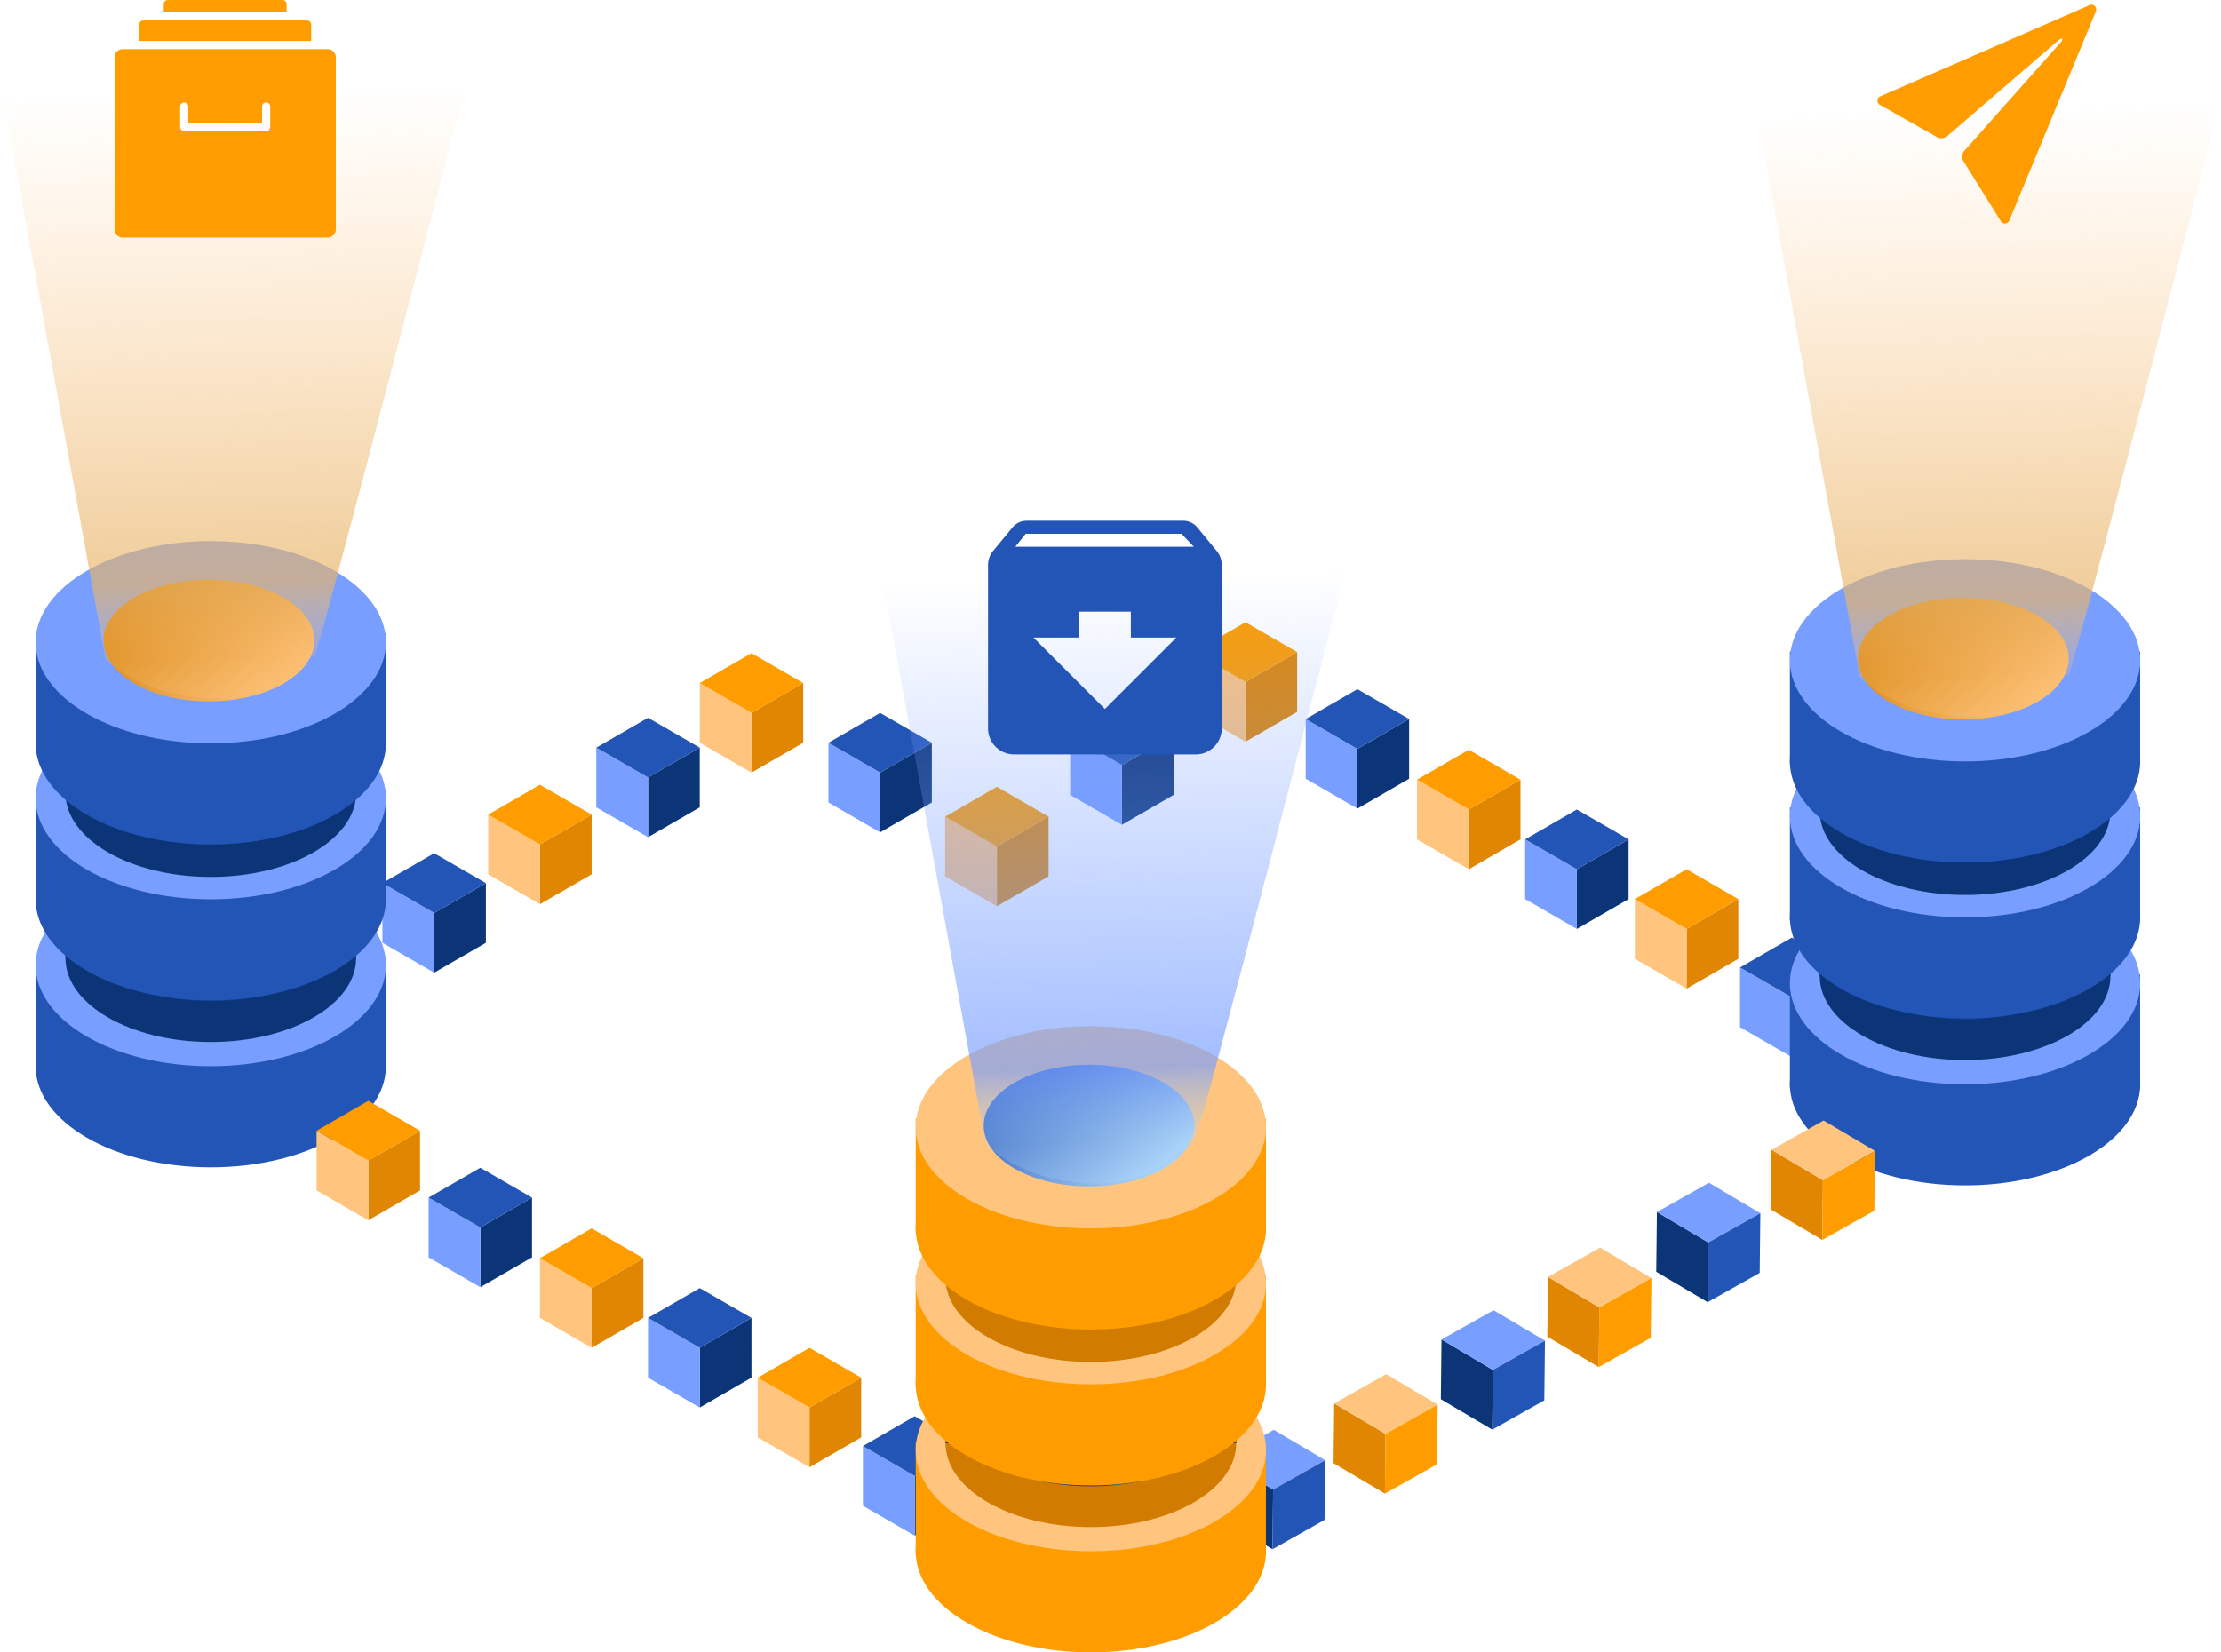 <svg xmlns="http://www.w3.org/2000/svg" xmlns:xlink="http://www.w3.org/1999/xlink" width="698" height="519.427" viewBox="0 0 698 519.427">
  <defs>
    <linearGradient id="linear-gradient" x1="0.055" y1="0.184" x2="0.981" y2="0.841" gradientUnits="objectBoundingBox">
      <stop offset="0" stop-color="#d17c00"/>
      <stop offset="1" stop-color="#ffc47d"/>
    </linearGradient>
    <linearGradient id="linear-gradient-2" x1="0.5" y1="0.019" x2="0.519" y2="0.934" gradientUnits="objectBoundingBox">
      <stop offset="0" stop-color="#ffc47d" stop-opacity="0"/>
      <stop offset="0.405" stop-color="#f4bc73" stop-opacity="0.31"/>
      <stop offset="0.866" stop-color="#e8b469" stop-opacity="0.678"/>
      <stop offset="1" stop-color="#ffc47d" stop-opacity="0.212"/>
    </linearGradient>
    <linearGradient id="linear-gradient-5" x1="0.055" y1="0.184" x2="0.981" y2="0.841" gradientUnits="objectBoundingBox">
      <stop offset="0" stop-color="#2355b7"/>
      <stop offset="1" stop-color="#b6deff"/>
    </linearGradient>
    <linearGradient id="linear-gradient-6" x1="0.5" y1="0.019" x2="0.519" y2="0.934" gradientUnits="objectBoundingBox">
      <stop offset="0" stop-color="#789fff" stop-opacity="0"/>
      <stop offset="0.37" stop-color="#789fff" stop-opacity="0.282"/>
      <stop offset="0.866" stop-color="#789fff" stop-opacity="0.678"/>
      <stop offset="1" stop-color="#b6deff" stop-opacity="0.212"/>
    </linearGradient>
  </defs>
  <g id="Group_222" data-name="Group 222" transform="translate(-260.508 -199.45)">
    <g id="Group_186" data-name="Group 186" transform="translate(670.852 416.09)">
      <path id="Path_798" data-name="Path 798" d="M778.867,483.48v18.773l16.257-9.387V474.094Z" transform="translate(-762.611 -464.707)" fill="#0c3577"/>
      <path id="Path_799" data-name="Path 799" d="M775.371,483.48v18.773l-16.257-9.387V474.094Z" transform="translate(-759.114 -464.707)" fill="#789fff"/>
      <path id="Path_800" data-name="Path 800" d="M791.627,472.075l-16.257,9.387-16.257-9.387,16.257-9.387Z" transform="translate(-759.114 -462.688)" fill="#2355b7"/>
    </g>
    <g id="Group_187" data-name="Group 187" transform="translate(739.819 453.92)">
      <path id="Path_801" data-name="Path 801" d="M862.669,529.447V548.22l16.257-9.387V520.061Z" transform="translate(-846.412 -510.674)" fill="#0c3577"/>
      <path id="Path_802" data-name="Path 802" d="M859.172,529.447V548.22l-16.257-9.387V520.061Z" transform="translate(-842.916 -510.674)" fill="#789fff"/>
      <path id="Path_803" data-name="Path 803" d="M875.429,518.042l-16.257,9.387-16.257-9.387,16.257-9.387Z" transform="translate(-842.916 -508.655)" fill="#2355b7"/>
    </g>
    <g id="Group_188" data-name="Group 188" transform="translate(380.696 467.662)">
      <path id="Path_804" data-name="Path 804" d="M426.3,546.145v18.773l16.257-9.387V536.758Z" transform="translate(-410.044 -527.372)" fill="#0c3577"/>
      <path id="Path_805" data-name="Path 805" d="M422.8,546.145v18.773l-16.257-9.387V536.758Z" transform="translate(-406.547 -527.372)" fill="#789fff"/>
      <path id="Path_806" data-name="Path 806" d="M439.06,534.74,422.8,544.126l-16.257-9.387,16.257-9.387Z" transform="translate(-406.547 -525.353)" fill="#2355b7"/>
    </g>
    <g id="Group_189" data-name="Group 189" transform="translate(447.907 425.08)">
      <path id="Path_807" data-name="Path 807" d="M507.969,494.4v18.773l16.257-9.387V485.017Z" transform="translate(-491.712 -475.631)" fill="#0c3577"/>
      <path id="Path_808" data-name="Path 808" d="M504.472,494.4v18.773l-16.257-9.387V485.017Z" transform="translate(-488.216 -475.631)" fill="#789fff"/>
      <path id="Path_809" data-name="Path 809" d="M520.729,483l-16.257,9.386L488.216,483l16.257-9.387Z" transform="translate(-488.216 -473.612)" fill="#2355b7"/>
    </g>
    <g id="Group_190" data-name="Group 190" transform="translate(520.843 423.547)">
      <path id="Path_810" data-name="Path 810" d="M596.593,492.541v18.773l16.257-9.387V483.154Z" transform="translate(-580.336 -473.768)" fill="#0c3577"/>
      <path id="Path_811" data-name="Path 811" d="M593.1,492.541v18.773l-16.257-9.387V483.154Z" transform="translate(-576.84 -473.768)" fill="#789fff"/>
      <path id="Path_812" data-name="Path 812" d="M609.353,481.135,593.1,490.522l-16.257-9.387,16.257-9.387Z" transform="translate(-576.84 -471.749)" fill="#2355b7"/>
    </g>
    <g id="Group_191" data-name="Group 191" transform="translate(596.837 421.183)">
      <path id="Path_813" data-name="Path 813" d="M688.932,489.668v18.773l16.257-9.387V480.282Z" transform="translate(-672.676 -470.895)" fill="#0c3577"/>
      <path id="Path_814" data-name="Path 814" d="M685.436,489.668v18.773l-16.257-9.387V480.282Z" transform="translate(-669.179 -470.895)" fill="#789fff"/>
      <path id="Path_815" data-name="Path 815" d="M701.692,478.263l-16.257,9.387-16.257-9.387,16.257-9.387Z" transform="translate(-669.179 -468.876)" fill="#2355b7"/>
    </g>
    <g id="Group_192" data-name="Group 192" transform="translate(807.354 494.189)">
      <path id="Path_816" data-name="Path 816" d="M944.73,578.378v18.773l16.257-9.386V568.991Z" transform="translate(-928.473 -559.605)" fill="#0c3577"/>
      <path id="Path_817" data-name="Path 817" d="M941.233,578.378v18.773l-16.256-9.386V568.991Z" transform="translate(-924.976 -559.605)" fill="#789fff"/>
      <path id="Path_818" data-name="Path 818" d="M957.489,566.972l-16.257,9.387-16.256-9.387,16.256-9.387Z" transform="translate(-924.976 -557.586)" fill="#2355b7"/>
    </g>
    <g id="Group_193" data-name="Group 193" transform="translate(705.846 435.147)">
      <path id="Path_819" data-name="Path 819" d="M821.388,506.636v18.773l16.257-9.387V497.25Z" transform="translate(-805.131 -487.863)" fill="#e08603"/>
      <path id="Path_820" data-name="Path 820" d="M817.891,506.636v18.773l-16.256-9.387V497.25Z" transform="translate(-801.635 -487.863)" fill="#ffc47d"/>
      <path id="Path_821" data-name="Path 821" d="M834.148,495.231l-16.257,9.387-16.256-9.387,16.256-9.387Z" transform="translate(-801.635 -485.844)" fill="#ff9d00"/>
    </g>
    <g id="Group_194" data-name="Group 194" transform="translate(413.934 446.135)">
      <path id="Path_822" data-name="Path 822" d="M466.688,519.987V538.76l16.257-9.386V510.6Z" transform="translate(-450.431 -501.214)" fill="#e08603"/>
      <path id="Path_823" data-name="Path 823" d="M463.191,519.987V538.76l-16.257-9.386V510.6Z" transform="translate(-446.935 -501.214)" fill="#ffc47d"/>
      <path id="Path_824" data-name="Path 824" d="M479.448,508.582l-16.257,9.387-16.257-9.387,16.257-9.387Z" transform="translate(-446.935 -499.195)" fill="#ff9d00"/>
    </g>
    <g id="Group_195" data-name="Group 195" transform="translate(480.42 404.774)">
      <path id="Path_825" data-name="Path 825" d="M547.475,469.73V488.5l16.257-9.387V460.343Z" transform="translate(-531.219 -450.957)" fill="#e08603"/>
      <path id="Path_826" data-name="Path 826" d="M543.978,469.73V488.5l-16.257-9.387V460.343Z" transform="translate(-527.722 -450.957)" fill="#ffc47d"/>
      <path id="Path_827" data-name="Path 827" d="M560.235,458.324l-16.257,9.387-16.257-9.387,16.257-9.387Z" transform="translate(-527.722 -448.938)" fill="#ff9d00"/>
    </g>
    <g id="Group_196" data-name="Group 196" transform="translate(635.661 395.06)">
      <path id="Path_828" data-name="Path 828" d="M736.107,457.927V476.7l16.257-9.387V448.54Z" transform="translate(-719.851 -439.154)" fill="#e08603"/>
      <path id="Path_829" data-name="Path 829" d="M732.61,457.927V476.7l-16.257-9.387V448.54Z" transform="translate(-716.354 -439.154)" fill="#ffc47d"/>
      <path id="Path_830" data-name="Path 830" d="M748.867,446.521l-16.257,9.387-16.257-9.387,16.257-9.387Z" transform="translate(-716.354 -437.135)" fill="#ff9d00"/>
    </g>
    <g id="Group_197" data-name="Group 197" transform="translate(774.303 472.693)">
      <path id="Path_831" data-name="Path 831" d="M904.57,552.258v18.773l16.257-9.387V542.872Z" transform="translate(-888.313 -533.485)" fill="#e08603"/>
      <path id="Path_832" data-name="Path 832" d="M901.073,552.258v18.773l-16.257-9.387V542.872Z" transform="translate(-884.816 -533.485)" fill="#ffc47d"/>
      <path id="Path_833" data-name="Path 833" d="M917.329,540.853l-16.257,9.387-16.257-9.387,16.257-9.387Z" transform="translate(-884.816 -531.466)" fill="#ff9d00"/>
    </g>
    <g id="Group_198" data-name="Group 198" transform="translate(557.541 446.785)">
      <path id="Path_834" data-name="Path 834" d="M641.184,520.778v18.773l16.257-9.386V511.391Z" transform="translate(-624.928 -502.005)" fill="#e08603"/>
      <path id="Path_835" data-name="Path 835" d="M637.688,520.778v18.773l-16.257-9.386V511.391Z" transform="translate(-621.431 -502.005)" fill="#ffc47d"/>
      <path id="Path_836" data-name="Path 836" d="M653.944,509.372l-16.257,9.387-16.257-9.387,16.257-9.387Z" transform="translate(-621.431 -499.986)" fill="#ff9d00"/>
    </g>
    <g id="Group_199" data-name="Group 199" transform="translate(823.022 476.729)">
      <ellipse id="Ellipse_250" data-name="Ellipse 250" cx="55.051" cy="31.784" rx="55.051" ry="31.784" transform="translate(0 31.784)" fill="#2355b7"/>
      <rect id="Rectangle_165" data-name="Rectangle 165" width="110.071" height="35.515" transform="translate(0 29.052)" fill="#2355b7"/>
      <ellipse id="Ellipse_251" data-name="Ellipse 251" cx="55.051" cy="31.784" rx="55.051" ry="31.784" fill="#789fff"/>
    </g>
    <g id="Group_200" data-name="Group 200" transform="translate(832.395 467.124)">
      <ellipse id="Ellipse_252" data-name="Ellipse 252" cx="45.678" cy="26.372" rx="45.678" ry="26.372" transform="translate(0 12.823)" fill="#0c3577"/>
      <rect id="Rectangle_166" data-name="Rectangle 166" width="91.355" height="12.823" transform="translate(0 26.372)" fill="#0c3577"/>
      <ellipse id="Ellipse_253" data-name="Ellipse 253" cx="45.678" cy="26.372" rx="45.678" ry="26.372" fill="#0c3f91"/>
    </g>
    <g id="Group_201" data-name="Group 201" transform="translate(823.022 424.257)">
      <ellipse id="Ellipse_254" data-name="Ellipse 254" cx="55.051" cy="31.784" rx="55.051" ry="31.784" transform="translate(0 31.784)" fill="#2355b7"/>
      <rect id="Rectangle_167" data-name="Rectangle 167" width="110.071" height="35.515" transform="translate(0 29.052)" fill="#2355b7"/>
      <ellipse id="Ellipse_255" data-name="Ellipse 255" cx="55.051" cy="31.784" rx="55.051" ry="31.784" fill="#789fff"/>
    </g>
    <g id="Group_202" data-name="Group 202" transform="translate(832.395 415.217)">
      <ellipse id="Ellipse_256" data-name="Ellipse 256" cx="45.678" cy="26.372" rx="45.678" ry="26.372" transform="translate(0 12.823)" fill="#0c3577"/>
      <rect id="Rectangle_168" data-name="Rectangle 168" width="91.355" height="12.823" transform="translate(0 26.372)" fill="#0c3577"/>
      <ellipse id="Ellipse_257" data-name="Ellipse 257" cx="45.678" cy="26.372" rx="45.678" ry="26.372" fill="#0c3f91"/>
    </g>
    <ellipse id="Ellipse_258" data-name="Ellipse 258" cx="55.051" cy="31.784" rx="55.051" ry="31.784" transform="translate(823.022 407.021)" fill="#2355b7"/>
    <rect id="Rectangle_169" data-name="Rectangle 169" width="110.071" height="35.515" transform="translate(823.022 404.289)" fill="#2355b7"/>
    <ellipse id="Ellipse_259" data-name="Ellipse 259" cx="55.051" cy="31.784" rx="55.051" ry="31.784" transform="translate(823.022 375.238)" fill="#789fff"/>
    <ellipse id="Ellipse_260" data-name="Ellipse 260" cx="33.12" cy="19.122" rx="33.12" ry="19.122" transform="translate(844.388 387.367)" fill="url(#linear-gradient)"/>
    <path id="Path_837" data-name="Path 837" d="M963.539,418.787s9.755,11.585,33.186,12.578,32.24-17.006,32.27-12.578,48.1-181.59,48.1-181.59H930.419Z" transform="translate(-118.586 -6.682)" fill="url(#linear-gradient-2)"/>
    <g id="Group_203" data-name="Group 203" transform="translate(271.697 471.048)">
      <ellipse id="Ellipse_261" data-name="Ellipse 261" cx="55.051" cy="31.784" rx="55.051" ry="31.784" transform="translate(0 31.784)" fill="#2355b7"/>
      <rect id="Rectangle_170" data-name="Rectangle 170" width="110.071" height="35.515" transform="translate(0 29.052)" fill="#2355b7"/>
      <ellipse id="Ellipse_262" data-name="Ellipse 262" cx="55.051" cy="31.784" rx="55.051" ry="31.784" fill="#789fff"/>
    </g>
    <g id="Group_204" data-name="Group 204" transform="translate(281.071 461.444)">
      <ellipse id="Ellipse_263" data-name="Ellipse 263" cx="45.678" cy="26.372" rx="45.678" ry="26.372" transform="translate(0 12.823)" fill="#0c3577"/>
      <rect id="Rectangle_171" data-name="Rectangle 171" width="91.355" height="12.823" transform="translate(0 26.372)" fill="#0c3577"/>
      <ellipse id="Ellipse_264" data-name="Ellipse 264" cx="45.678" cy="26.372" rx="45.678" ry="26.372" transform="translate(0)" fill="#0c3f91"/>
    </g>
    <g id="Group_205" data-name="Group 205" transform="translate(271.697 418.576)">
      <ellipse id="Ellipse_265" data-name="Ellipse 265" cx="55.051" cy="31.784" rx="55.051" ry="31.784" transform="translate(0 31.784)" fill="#2355b7"/>
      <rect id="Rectangle_172" data-name="Rectangle 172" width="110.071" height="35.515" transform="translate(0 29.052)" fill="#2355b7"/>
      <ellipse id="Ellipse_266" data-name="Ellipse 266" cx="55.051" cy="31.784" rx="55.051" ry="31.784" fill="#789fff"/>
    </g>
    <g id="Group_206" data-name="Group 206" transform="translate(281.071 409.537)">
      <ellipse id="Ellipse_267" data-name="Ellipse 267" cx="45.678" cy="26.372" rx="45.678" ry="26.372" transform="translate(0 12.823)" fill="#0c3577"/>
      <rect id="Rectangle_173" data-name="Rectangle 173" width="91.355" height="12.823" transform="translate(0 26.372)" fill="#0c3577"/>
      <ellipse id="Ellipse_268" data-name="Ellipse 268" cx="45.678" cy="26.372" rx="45.678" ry="26.372" transform="translate(0)" fill="#0c3f91"/>
    </g>
    <g id="Group_207" data-name="Group 207" transform="translate(395.197 566.531)">
      <path id="Path_838" data-name="Path 838" d="M443.92,666.28v18.773l16.257-9.387V656.893Z" transform="translate(-427.664 -647.507)" fill="#0c3577"/>
      <path id="Path_839" data-name="Path 839" d="M440.424,666.28v18.773l-16.257-9.387V656.893Z" transform="translate(-424.167 -647.507)" fill="#789fff"/>
      <path id="Path_840" data-name="Path 840" d="M456.68,654.874l-16.257,9.387-16.257-9.387,16.257-9.387Z" transform="translate(-424.167 -645.488)" fill="#2355b7"/>
    </g>
    <g id="Group_208" data-name="Group 208" transform="translate(464.164 604.361)">
      <path id="Path_841" data-name="Path 841" d="M527.722,712.247V731.02l16.257-9.386V702.86Z" transform="translate(-511.465 -693.474)" fill="#0c3577"/>
      <path id="Path_842" data-name="Path 842" d="M524.225,712.247V731.02l-16.257-9.386V702.86Z" transform="translate(-507.969 -693.474)" fill="#789fff"/>
      <path id="Path_843" data-name="Path 843" d="M540.482,700.841l-16.257,9.387-16.257-9.387,16.257-9.387Z" transform="translate(-507.969 -691.455)" fill="#2355b7"/>
    </g>
    <g id="Group_209" data-name="Group 209" transform="translate(531.698 644.63)">
      <path id="Path_844" data-name="Path 844" d="M609.783,761.177v18.773l16.257-9.387V751.791Z" transform="translate(-593.526 -742.404)" fill="#0c3577"/>
      <path id="Path_845" data-name="Path 845" d="M606.286,761.177v18.773l-16.257-9.387V751.791Z" transform="translate(-590.029 -742.404)" fill="#789fff"/>
      <path id="Path_846" data-name="Path 846" d="M622.543,749.772l-16.257,9.386-16.257-9.386,16.257-9.387Z" transform="translate(-590.029 -740.385)" fill="#2355b7"/>
    </g>
    <g id="Group_210" data-name="Group 210" transform="translate(430.19 585.588)">
      <path id="Path_847" data-name="Path 847" d="M486.441,689.436v18.773l16.257-9.387V680.049Z" transform="translate(-470.185 -670.663)" fill="#e08603"/>
      <path id="Path_848" data-name="Path 848" d="M482.944,689.436v18.773l-16.257-9.387V680.049Z" transform="translate(-466.688 -670.663)" fill="#ffc47d"/>
      <path id="Path_849" data-name="Path 849" d="M499.2,678.03l-16.257,9.387-16.257-9.387,16.257-9.386Z" transform="translate(-466.688 -668.644)" fill="#ff9d00"/>
    </g>
    <g id="Group_211" data-name="Group 211" transform="translate(360.006 545.501)">
      <path id="Path_850" data-name="Path 850" d="M401.16,640.726V659.5l16.257-9.387V631.34Z" transform="translate(-384.904 -621.953)" fill="#e08603"/>
      <path id="Path_851" data-name="Path 851" d="M397.663,640.726V659.5l-16.257-9.387V631.34Z" transform="translate(-381.407 -621.953)" fill="#ffc47d"/>
      <path id="Path_852" data-name="Path 852" d="M413.92,629.321l-16.257,9.386-16.257-9.386,16.257-9.387Z" transform="translate(-381.407 -619.934)" fill="#ff9d00"/>
    </g>
    <g id="Group_212" data-name="Group 212" transform="translate(498.647 623.134)">
      <path id="Path_853" data-name="Path 853" d="M569.623,735.058v18.773l16.257-9.387V725.671Z" transform="translate(-553.366 -716.285)" fill="#e08603"/>
      <path id="Path_854" data-name="Path 854" d="M566.126,735.058v18.773l-16.257-9.387V725.671Z" transform="translate(-549.869 -716.285)" fill="#ffc47d"/>
      <path id="Path_855" data-name="Path 855" d="M582.383,723.652l-16.257,9.386-16.257-9.386,16.257-9.387Z" transform="translate(-549.869 -714.266)" fill="#ff9d00"/>
    </g>
    <g id="Group_213" data-name="Group 213" transform="translate(781.019 571.251)">
      <path id="Path_856" data-name="Path 856" d="M909.338,671.974l-16.153-9.566-.207,18.771,16.153,9.566Z" transform="translate(-892.978 -653.203)" fill="#0c3577"/>
      <path id="Path_857" data-name="Path 857" d="M909.383,669.994l-16.153-9.566,16.36-9.205,16.153,9.566Z" transform="translate(-893.023 -651.223)" fill="#789fff"/>
      <path id="Path_858" data-name="Path 858" d="M912.606,690.822l.207-18.771,16.36-9.2-.207,18.771Z" transform="translate(-896.452 -653.281)" fill="#2355b7"/>
    </g>
    <g id="Group_214" data-name="Group 214" transform="translate(713.327 611.318)">
      <path id="Path_859" data-name="Path 859" d="M827.086,720.658l-16.153-9.566-.207,18.771,16.153,9.566Z" transform="translate(-810.726 -701.888)" fill="#0c3577"/>
      <path id="Path_860" data-name="Path 860" d="M827.13,718.678l-16.153-9.566,16.36-9.205,16.153,9.566Z" transform="translate(-810.77 -699.908)" fill="#789fff"/>
      <path id="Path_861" data-name="Path 861" d="M830.353,739.506l.207-18.771,16.36-9.205-.207,18.771Z" transform="translate(-814.2 -701.965)" fill="#2355b7"/>
    </g>
    <g id="Group_215" data-name="Group 215" transform="translate(644.266 648.908)">
      <path id="Path_862" data-name="Path 862" d="M743.17,766.335l-16.153-9.566-.207,18.771,16.153,9.566Z" transform="translate(-726.81 -747.564)" fill="#0c3577"/>
      <path id="Path_863" data-name="Path 863" d="M743.214,764.355l-16.153-9.566,16.36-9.2,16.153,9.566Z" transform="translate(-726.854 -745.584)" fill="#789fff"/>
      <path id="Path_864" data-name="Path 864" d="M746.437,785.183l.207-18.771L763,757.207l-.207,18.771Z" transform="translate(-730.284 -747.641)" fill="#2355b7"/>
    </g>
    <g id="Group_216" data-name="Group 216" transform="translate(746.791 591.651)">
      <path id="Path_865" data-name="Path 865" d="M867.748,696.761,851.594,687.2l-.207,18.771,16.153,9.566Z" transform="translate(-851.388 -677.991)" fill="#e08603"/>
      <path id="Path_866" data-name="Path 866" d="M867.792,694.781l-16.153-9.566L868,676.011l16.153,9.566Z" transform="translate(-851.432 -676.011)" fill="#ffc47d"/>
      <path id="Path_867" data-name="Path 867" d="M871.015,715.61l.207-18.771,16.36-9.2-.207,18.771Z" transform="translate(-854.862 -678.068)" fill="#ff9d00"/>
    </g>
    <g id="Group_217" data-name="Group 217" transform="translate(817.046 551.687)">
      <path id="Path_868" data-name="Path 868" d="M953.114,648.2l-16.153-9.566-.207,18.771,16.153,9.566Z" transform="translate(-936.754 -629.431)" fill="#e08603"/>
      <path id="Path_869" data-name="Path 869" d="M953.158,646.222l-16.153-9.566,16.36-9.205,16.153,9.566Z" transform="translate(-936.798 -627.451)" fill="#ffc47d"/>
      <path id="Path_870" data-name="Path 870" d="M956.381,667.05l.207-18.771,16.36-9.205-.207,18.771Z" transform="translate(-940.228 -629.508)" fill="#ff9d00"/>
    </g>
    <g id="Group_218" data-name="Group 218" transform="translate(679.603 631.423)">
      <path id="Path_871" data-name="Path 871" d="M786.108,745.088l-16.153-9.566-.207,18.771,16.153,9.566Z" transform="translate(-769.748 -726.318)" fill="#e08603"/>
      <path id="Path_872" data-name="Path 872" d="M786.152,743.108,770,733.543l16.36-9.205,16.153,9.566Z" transform="translate(-769.792 -724.338)" fill="#ffc47d"/>
      <path id="Path_873" data-name="Path 873" d="M789.375,763.937l.207-18.771,16.36-9.205-.207,18.771Z" transform="translate(-773.222 -726.395)" fill="#ff9d00"/>
    </g>
    <ellipse id="Ellipse_269" data-name="Ellipse 269" cx="55.051" cy="31.784" rx="55.051" ry="31.784" transform="translate(271.697 401.341)" fill="#2355b7"/>
    <rect id="Rectangle_174" data-name="Rectangle 174" width="110.071" height="35.515" transform="translate(271.697 398.609)" fill="#2355b7"/>
    <ellipse id="Ellipse_270" data-name="Ellipse 270" cx="55.051" cy="31.784" rx="55.051" ry="31.784" transform="translate(271.697 369.557)" fill="#789fff"/>
    <ellipse id="Ellipse_271" data-name="Ellipse 271" cx="33.12" cy="19.122" rx="33.12" ry="19.122" transform="translate(293.063 381.686)" fill="url(#linear-gradient)"/>
    <path id="Path_874" data-name="Path 874" d="M293.628,411.885s9.755,11.584,33.186,12.578,32.24-17.007,32.27-12.578,48.1-181.591,48.1-181.591H260.508Z" transform="translate(0 -5.46)" fill="url(#linear-gradient-2)"/>
    <path id="Path_875" data-name="Path 875" d="M649.281,703.871v47.786l-27.587,15.929V719.8Z" transform="translate(-63.936 -89.292)" fill="#4d4d4d"/>
    <path id="Path_876" data-name="Path 876" d="M442.788,595.866" transform="translate(-32.267 -70.173)" fill="none" stroke="#231f20" stroke-miterlimit="10" stroke-width="1"/>
    <path id="Path_877" data-name="Path 877" d="M463.87,590.979" transform="translate(-35.999 -69.308)" fill="none" stroke="#231f20" stroke-miterlimit="10" stroke-width="1"/>
    <path id="Path_878" data-name="Path 878" d="M459.741,592.712" transform="translate(-35.268 -69.614)" fill="none" stroke="#231f20" stroke-miterlimit="10" stroke-width="1"/>
    <ellipse id="Ellipse_272" data-name="Ellipse 272" cx="55.051" cy="31.784" rx="55.051" ry="31.784" transform="translate(548.289 655.31)" fill="#ff9d00"/>
    <rect id="Rectangle_175" data-name="Rectangle 175" width="110.071" height="35.515" transform="translate(548.289 652.578)" fill="#ff9d00"/>
    <ellipse id="Ellipse_273" data-name="Ellipse 273" cx="55.051" cy="31.784" rx="55.051" ry="31.784" transform="translate(548.289 623.526)" fill="#ffc47d"/>
    <ellipse id="Ellipse_274" data-name="Ellipse 274" cx="45.678" cy="26.372" rx="45.678" ry="26.372" transform="translate(557.663 626.745)" fill="#d17c00"/>
    <rect id="Rectangle_176" data-name="Rectangle 176" width="91.355" height="12.823" transform="translate(557.663 640.294)" fill="#0c3577"/>
    <ellipse id="Ellipse_275" data-name="Ellipse 275" cx="45.678" cy="26.372" rx="45.678" ry="26.372" transform="translate(557.663 613.922)" fill="#0c3f91"/>
    <ellipse id="Ellipse_276" data-name="Ellipse 276" cx="55.051" cy="31.784" rx="55.051" ry="31.784" transform="translate(548.289 602.838)" fill="#ff9d00"/>
    <rect id="Rectangle_177" data-name="Rectangle 177" width="110.071" height="35.515" transform="translate(548.289 600.106)" fill="#ff9d00"/>
    <ellipse id="Ellipse_277" data-name="Ellipse 277" cx="55.051" cy="31.784" rx="55.051" ry="31.784" transform="translate(548.289 571.055)" fill="#ffc47d"/>
    <ellipse id="Ellipse_278" data-name="Ellipse 278" cx="45.678" cy="26.372" rx="45.678" ry="26.372" transform="translate(557.663 574.838)" fill="#d17c00"/>
    <rect id="Rectangle_178" data-name="Rectangle 178" width="91.355" height="12.823" transform="translate(557.663 588.387)" fill="#0c3577"/>
    <ellipse id="Ellipse_279" data-name="Ellipse 279" cx="45.678" cy="26.372" rx="45.678" ry="26.372" transform="translate(557.663 562.015)" fill="#0c3f91"/>
    <ellipse id="Ellipse_280" data-name="Ellipse 280" cx="55.051" cy="31.784" rx="55.051" ry="31.784" transform="translate(548.289 553.819)" fill="#ff9d00"/>
    <rect id="Rectangle_179" data-name="Rectangle 179" width="110.071" height="35.515" transform="translate(548.289 551.087)" fill="#ff9d00"/>
    <ellipse id="Ellipse_281" data-name="Ellipse 281" cx="55.051" cy="31.784" rx="55.051" ry="31.784" transform="translate(548.289 522.035)" fill="#ffc47d"/>
    <ellipse id="Ellipse_282" data-name="Ellipse 282" cx="33.12" cy="19.122" rx="33.12" ry="19.122" transform="translate(569.655 534.165)" fill="url(#linear-gradient-5)"/>
    <path id="Path_879" data-name="Path 879" d="M629.713,597.16s9.755,11.584,33.186,12.578,32.24-17.006,32.27-12.578,48.1-181.59,48.1-181.59H596.593Z" transform="translate(-59.493 -38.257)" fill="url(#linear-gradient-6)"/>
    <g id="Group_219" data-name="Group 219" transform="translate(571.029 363.162)">
      <path id="Path_880" data-name="Path 880" d="M709.427,407.556l-5.712-6.939a5.8,5.8,0,0,0-4.692-2.243H650.06a5.8,5.8,0,0,0-4.692,2.243l-5.712,6.939a7.1,7.1,0,0,0-1.837,5.1v51a8.185,8.185,0,0,0,8.161,8.161H703.1a8.184,8.184,0,0,0,8.161-8.161v-51a7.1,7.1,0,0,0-1.837-5.1Zm-34.885,49.982L652.1,435.1h14.281v-8.161H682.7V435.1h14.281Zm-28.153-51,3.264-4.08h48.963l3.878,4.08Z" transform="translate(-637.82 -398.375)" fill="#2355b7"/>
    </g>
    <g id="Group_220" data-name="Group 220" transform="translate(296.51 199.45)">
      <path id="Path_881" data-name="Path 881" d="M371.213,218.226H306.829a2.574,2.574,0,0,0-2.575,2.575v54.081a2.575,2.575,0,0,0,2.575,2.576h64.384a2.575,2.575,0,0,0,2.575-2.576V220.8A2.574,2.574,0,0,0,371.213,218.226Zm-18.027,24.466a1.287,1.287,0,0,1-1.288,1.287H326.145a1.287,1.287,0,0,1-1.288-1.287v-6.439a1.288,1.288,0,0,1,2.575,0V241.4H350.61v-5.151a1.288,1.288,0,0,1,2.575,0Z" transform="translate(-304.254 -202.774)" fill="#ff9d00"/>
      <path id="Path_882" data-name="Path 882" d="M366.436,207.273H314.93a1.288,1.288,0,0,0-1.288,1.288v5.15h54.081v-5.15A1.288,1.288,0,0,0,366.436,207.273Z" transform="translate(-305.916 -200.835)" fill="#ff9d00"/>
      <path id="Path_883" data-name="Path 883" d="M360.372,199.45H324.317a1.288,1.288,0,0,0-1.287,1.288v2.575h38.63v-2.575A1.288,1.288,0,0,0,360.372,199.45Z" transform="translate(-307.578 -199.45)" fill="#ff9d00"/>
    </g>
    <g id="Group_221" data-name="Group 221" transform="translate(850.529 200.938)">
      <path id="Path_884" data-name="Path 884" d="M1044.044,201.412,978.292,230.07a1.507,1.507,0,0,0,.054,2.741l17.785,10.049a2.868,2.868,0,0,0,3.278-.323l35.07-30.234c.233-.2.788-.574,1-.359.233.233-.125.77-.323,1l-30.342,34.174a2.858,2.858,0,0,0-.286,3.421l11.625,18.645a1.512,1.512,0,0,0,2.722-.035l27.189-65.752a1.507,1.507,0,0,0-2.024-1.988Z" transform="translate(-977.438 -201.258)" fill="#ff9d00"/>
    </g>
  </g>
</svg>
